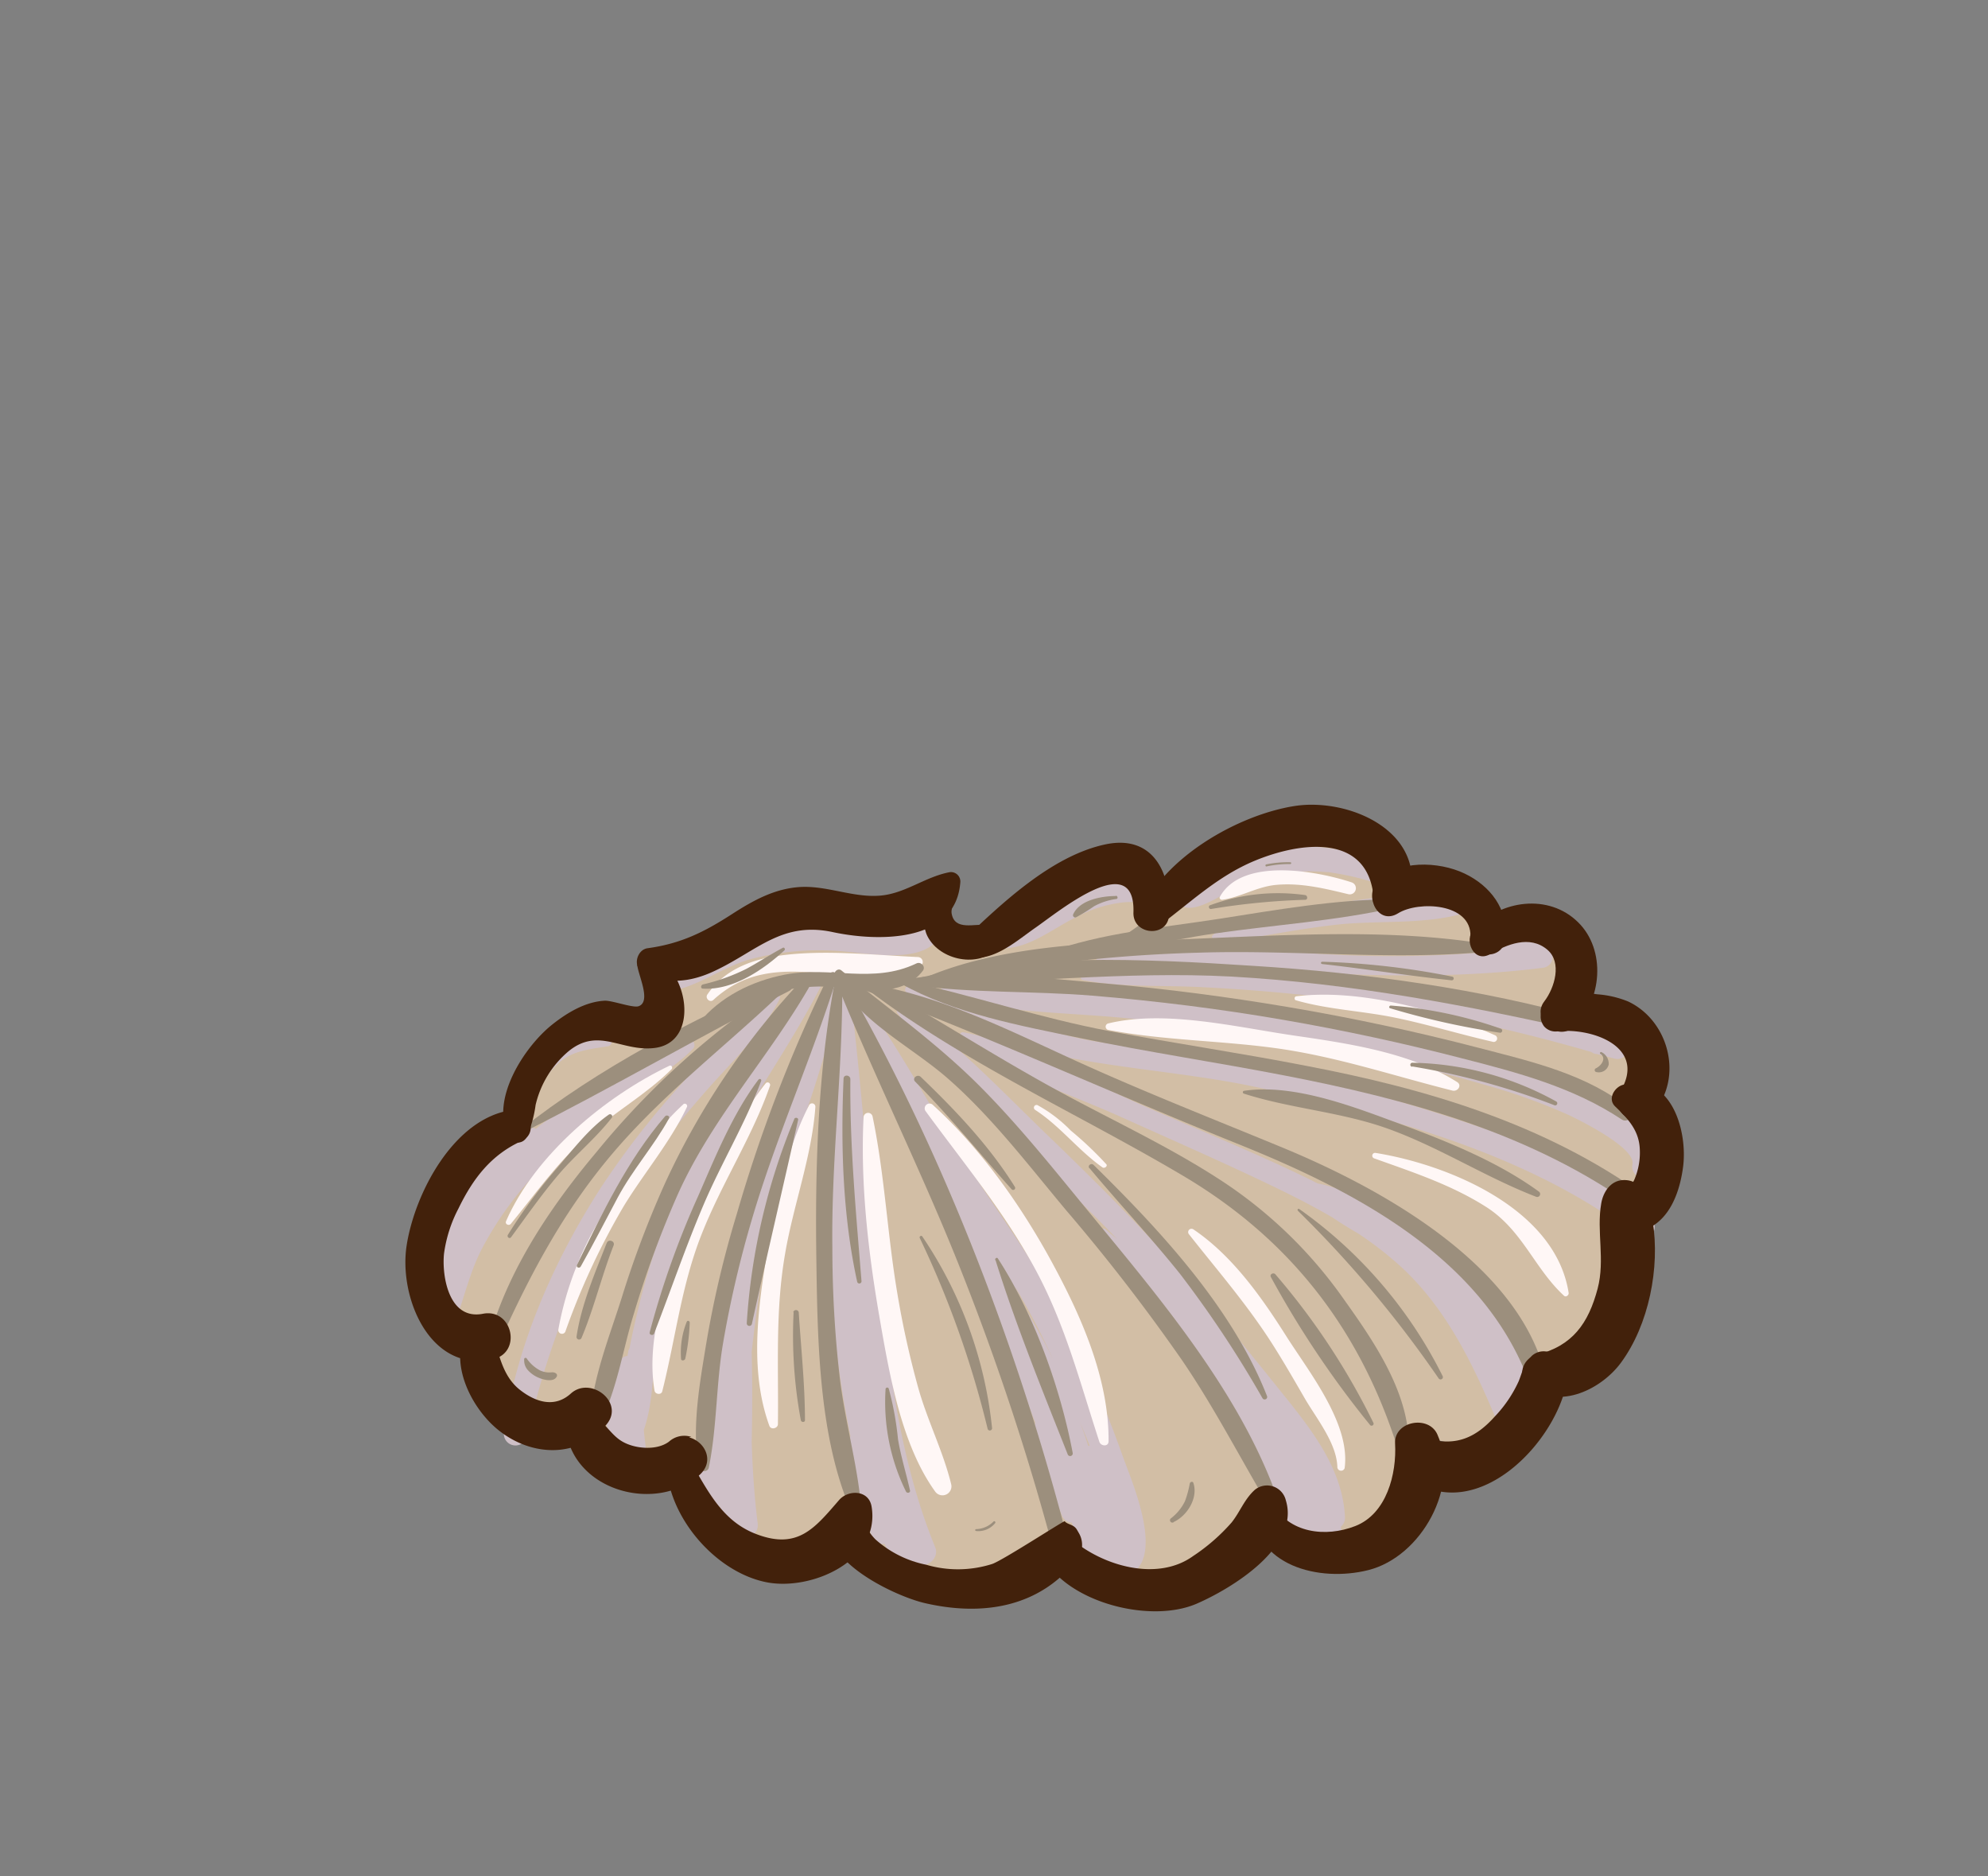<svg xmlns="http://www.w3.org/2000/svg" viewBox="0 0 275 259.5"><rect x="0" y="0" width="275" height="259.5" fill="#808080" stroke="none"/><defs><style>.cls-1{isolation:isolate;}.cls-2{fill:#d2bea5;}.cls-3{fill:#cfc0c7;}.cls-4{fill:#fff7f6;}.cls-5{fill:#9c8f7d;}.cls-6{fill:#42210b;}.cls-7{fill:none;mix-blend-mode:multiply;opacity:0.4;}</style></defs><g class="cls-1"><g id="Layer_2" data-name="Layer 2"><g id="Variacion_C" data-name="Variacion C"><g id="AssetsW2"><g id="LoinW2"><path class="cls-2" d="M226.3,151.37l-.37-.34.22-.4c2.14-4.36.24-10-4.36-11.65a9.53,9.53,0,0,0-5.76-.28c1.81-3.92-.89-9.7-5.47-9.95a6.87,6.87,0,0,0-4-.09c-.84-4.18-3.79-7.65-8.65-6.92a3.35,3.35,0,0,0-2.25,1.43,13.15,13.15,0,0,0-3.9-.63,8.67,8.67,0,0,0-1.39-3.43c-3-4.53-7.92-4.5-12.29-2.21-6.42.65-14,4.71-17.48,9.85a2.54,2.54,0,0,0-.19-.65c-1.66-3.51-5.15-4.81-8.73-4.6a11.13,11.13,0,0,0-4.77.32c-4.63,1.34-10.73,5.13-12.36,10.12a5.73,5.73,0,0,0-3.06-2.37l-2.7-.9a7.56,7.56,0,0,0-5.28-1.68c-1.19.06-2.37.16-3.55.28a7.79,7.79,0,0,0-6.11-.75c-5,1.52-10,2.63-14.43,5a7.22,7.22,0,0,0-2.07.17c-3.84.92-5.54,4.11-5.63,7.85a7.32,7.32,0,0,0,.94,3.93c0,.11,0,.23-.08.34-.1-.09-.19-.19-.3-.28-5.06-4.16-11.87-1.35-15.56,3.16a16.61,16.61,0,0,0-3,3.41,14.52,14.52,0,0,0-1.91,4.4l-.2.28c-6.15.41-10.8,8.09-11.77,13.69a16.77,16.77,0,0,0,.19,6.13c-.53,4.75.82,9.41,5.53,11a9.73,9.73,0,0,0,3.17.54l.33,1.87a7.51,7.51,0,0,0,1.19,2.87c1.11,4.4,5.92,5.81,9.8,4.47l.36.49a12.61,12.61,0,0,0,1.31,2.56A6.83,6.83,0,0,0,85,201c2.27,2.7,6.28,3.07,9.33,1.65a15.31,15.31,0,0,0,3.42,6.66,14,14,0,0,0,1,1.74,6,6,0,0,0,8.27,1.86,7.58,7.58,0,0,0,6.09.29,8.41,8.41,0,0,0,3.12-1.85,10.61,10.61,0,0,0,1.61-1,17.41,17.41,0,0,0,3.25,3,8.7,8.7,0,0,0,4.15,1.6,8.52,8.52,0,0,0,4.53,2.35,16.49,16.49,0,0,0,10-1.21,6.82,6.82,0,0,0,.66-.34c.44-.19.87-.41,1.3-.63,1-.27,2-.62,3-1a10.14,10.14,0,0,0,6.08,1c.16.08.35.18.62.29a6.37,6.37,0,0,0,3.05,1.11,22.57,22.57,0,0,0,3.66.62,27.44,27.44,0,0,0,19.71-6.57,9.08,9.08,0,0,0,.81.83c4.19,3.66,10,2.51,13.35-1.61a21.68,21.68,0,0,0,4.13-10.62,9,9,0,0,0,1.74-.37c5,2.27,11.71-.3,15-4.94a11.38,11.38,0,0,0,1.74-3.77c5-1.72,9.62-7.69,11.41-12.21a10.32,10.32,0,0,0-1.44-10c0-.57-.11-1.14-.19-1.71C229.48,163.81,231,156.1,226.3,151.37Z"/><path class="cls-3" d="M106.71,137.07c-4.89,3.32-8.72,8.64-12.61,13.05a117.53,117.53,0,0,0-10.95,14.11c-6.56,10.16-11.68,21.84-13.44,33.87a1.61,1.61,0,0,0,3.15.64c2.85-12.21,7.06-23.63,14.08-34.11a142.17,142.17,0,0,1,10.15-13.06c3.6-4.22,8.18-8.34,10.72-13.31C108.15,137.61,107.48,136.55,106.71,137.07Z"/><path class="cls-3" d="M95.29,143.92a50.59,50.59,0,0,0-14.24,8.23,23.13,23.13,0,0,0-6.93,4,.66.66,0,0,0-.65-.09c-6.77,3.21-14.11,10-12.5,18.07a12.82,12.82,0,0,0-.62,4.86.54.54,0,0,0,.64.46,15,15,0,0,0,0,4.95.69.69,0,0,0,1.33.08c1.65-3.79,2.37-7.87,4.26-11.59a46.3,46.3,0,0,1,8.23-11.27,83.9,83.9,0,0,1,11.39-9.45c3.21-2.3,6.9-4.27,9.67-7.1C96.28,144.65,96,143.68,95.29,143.92Z"/><path class="cls-3" d="M112.52,135.72c-3.33,1.3-5.44,5.73-7.31,8.57A145.4,145.4,0,0,0,95,162.15a93.25,93.25,0,0,0-6.5,18c-.46,1.91-1,4.09-1.42,6.35a1.18,1.18,0,0,0-.19.51l-.09.54a1.52,1.52,0,0,0-1.27,1c-.06.19-.1.39-.16.58a1.3,1.3,0,0,0-.53.94c-.25,1.81-1.7,5.85-.64,7.89a1.36,1.36,0,0,0,1,1.12,1.51,1.51,0,0,0,1.38.58,22.22,22.22,0,0,0,.55,2.49c.36,1.3,2.63,1.05,2.42-.36s-.37-2.68-.49-4c1.64-4.71,1.12-10.31,2.19-15.23A87.4,87.4,0,0,1,97.1,165.2c4.54-10.07,11.25-18.75,16.3-28.48A.69.69,0,0,0,112.52,135.72Z"/><path class="cls-3" d="M129.36,214c-4.82-11.79-6.33-24.4-7.74-37-1.51-13.47-2.46-27-4.07-40.42-.1-.81-1.06-.91-1.61-.52a1,1,0,0,0-1.6,0c-2.45,4.76-4,10-5.68,15.06A183.68,183.68,0,0,0,103,170.09c-.59,2.61-1.07,5.24-1.48,7.89a1.59,1.59,0,0,0-1.14,1.31q-1.77,9.63-2.76,19.36a17.78,17.78,0,0,0-1.31,8.87,1.81,1.81,0,0,0,3.28.8c.14.72.32,1.44.53,2.16a1.51,1.51,0,0,0,1.39,1.13c.85,1.53,3.55,1.16,3.3-.9-.47-3.75-.71-7.5-.83-11.26q.15-6.22,0-12.45c.58-5.14,1.27-10.27,2.3-15.33,2.23-11,7.15-21.38,9.38-32.33.07,3,.16,5.94.29,8.9a1.42,1.42,0,0,0-.46.9,158.44,158.44,0,0,0,.15,37.19c.53,4.07,1.12,8.2,2,12.28a1.63,1.63,0,0,0-.08.55,44.82,44.82,0,0,0,3.08,13.4,1.61,1.61,0,0,0,1.72,1c.42.89.85,1.76,1.32,2.61.72,1.31,2.22.82,2.8-.22C127.51,217.36,130.1,215.82,129.36,214Z"/><path class="cls-3" d="M155.47,201.87A164.21,164.21,0,0,0,146,180.15c-3.84-7.05-8.7-13.5-13-20.26-4.6-7.21-8.62-14.88-13.65-21.8-.62-.85-1.67.16-1.37,1A122.29,122.29,0,0,0,129.47,161a1.24,1.24,0,0,0-.2,1.12,1.61,1.61,0,0,0,.2,1c.47.86.94,1.72,1.4,2.59,1.11,2.43,1.84,5,3.37,7.18,1.26,3.94,2.28,8,3.64,11.56a90.78,90.78,0,0,0,3.94,8.7c.45,1.21.91,2.42,1.39,3.62a1.91,1.91,0,0,0,0,1,71.18,71.18,0,0,0,3.68,11.84,1.52,1.52,0,0,0,1.36,1c.1.26.21.51.31.77a2,2,0,0,0,.41.61c.2.85.39,1.7.58,2.56a1.46,1.46,0,0,0,2.17.84h0a1.44,1.44,0,0,0,1.44,1,1.47,1.47,0,0,0,1.81.59.92.92,0,0,0,.25.23l.28.2a1.36,1.36,0,0,0,1.44-.06C160.61,214.44,156.73,205.28,155.47,201.87ZM150.55,200c-.37-1.14-.76-2.26-1.18-3.37.46,1.11.91,2.21,1.35,3.32Zm-8.79-19.08-.07-.08c-.42-1-.85-1.93-1.28-2.88a112.27,112.27,0,0,1,5.3,10.14Q143.91,184.43,141.76,180.91Z"/><path class="cls-3" d="M185.49,211.42a1.09,1.09,0,0,0,0-.25,1.61,1.61,0,0,0,.56-1.26c-.3-7.14-5.22-12.89-9.49-18.21-5.1-6.36-10.26-12.67-15.8-18.66-5.22-5.65-10.7-11.06-16.25-16.4-6.2-6-12.34-12.51-19.43-17.44-.67-.46-1.34.42-.89,1,8.66,11.45,20.4,20.77,30.33,31.18-.54-.44-1.08-.9-1.62-1.37-.25-.23-.54.14-.38.38a95.62,95.62,0,0,0,9,11.1c1.42,1.93,2.82,3.88,4.13,5.88,2.37,3.64,4.42,7.68,6.94,11.28a77.6,77.6,0,0,0,5.66,12.07,1.26,1.26,0,0,0,1.6.64c.33.53.64,1.07,1,1.6a1.51,1.51,0,0,0,2.36.17c.41,1.44,3.17,1.11,2.65-.83C185.68,212,185.58,211.72,185.49,211.42Z"/><path class="cls-3" d="M84.21,143.57c-4.7-2-11,2.68-11.66,7.42-.06.4.43.57.72.38,1.59-1.09,2.47-2.94,3.89-4.23,2-1.84,4.4-2,7-2.43A.6.6,0,0,0,84.21,143.57Z"/><path class="cls-3" d="M127.31,127.59c-1.58,2.63-8.79.85-11.41.72a39,39,0,0,0-9.71.68c-4.54.93-10.8,2.85-13.06,7.28a.47.47,0,0,0,.52.63c3.51-.88,6.51-3.16,10-4.18a37,37,0,0,1,13.37-1.09c3.5.3,11.44,1.85,13.18-2.59A1.64,1.64,0,0,0,127.31,127.59Z"/><path class="cls-3" d="M160,123.09c-2.74-2.64-7.7-1-10.8.32-3.53,1.54-8.46,3.53-10.44,7a.48.48,0,0,0,.47.74c3.43-.21,6.51-2.75,9.53-4.24a18.3,18.3,0,0,1,6.68-2.1c1.75-.14,2.81.13,4.36-.63A.68.68,0,0,0,160,123.09Z"/><path class="cls-3" d="M190.78,118.82c-.36-.12-.74-.23-1.15-.35a31.28,31.28,0,0,0-3.76-.84c-6-1.06-13.73-1.2-17.65,2.48-2.23,1-4.2,2.46-5,4.32a.82.82,0,0,0,.52,1c2.16.86,6.33-2.43,8.76-3.47l.7-.25a27,27,0,0,1,10.28-1.08h.08c.33,0,.67.09,1,.13a37.83,37.83,0,0,1,5.57,1.32C192.21,122.75,192.79,119.48,190.78,118.82Z"/><path class="cls-3" d="M202.15,124.53c-5.92-1.66-13.35-.13-19.36.72-4.71.67-11.52.77-15.06,4.15a.24.24,0,0,0,.06.4c2.28.66,3.65.23,6.07-.2,3.64-.64,7.27-1.27,10.95-1.69,5.61-.63,11.9,0,17.3-1.48A1,1,0,0,0,202.15,124.53Z"/><path class="cls-3" d="M214.35,131.29a1.22,1.22,0,0,0-1-1.36,15.4,15.4,0,0,0-4.89.1h0l-.36.06a1,1,0,0,0-.88.81l-.66.07a1.36,1.36,0,0,0-1.16.75,155.85,155.85,0,0,1-23.67.16c-9.52-.68-20.48-3.45-29.67.12a.74.74,0,0,0,.29,1.39c20.5.06,40.63,3.08,61.12.47A1.52,1.52,0,0,0,214.35,131.29Z"/><path class="cls-3" d="M224.06,143.5a239.08,239.08,0,0,0-38.41-7.81c-5.68-.7-11.37-1.2-17.09-1.45-6.13-.27-12.74-.89-18.75.6a.37.37,0,0,0,0,.73c5.51,1.07,11.29.66,16.88,1,6.74.34,13.48.95,20.17,1.83a235.07,235.07,0,0,1,33.29,7.12,1.22,1.22,0,0,0,.77.28l2.48.64C225.28,146.88,225.88,144,224.06,143.5Z"/><path class="cls-3" d="M228.47,168.66c-5.77-5.89-13.92-9.34-21.56-12-8.57-3-17.37-5.59-26.18-7.81-9.42-2.38-18.81-3.23-28.37-4.67-6.69-1-12.78-3.5-19-5.64,7.57,1.62,15.74,1.57,23.36,2.39,8.16.89,16.31,2,24.39,3.41a224.64,224.64,0,0,1,23.9,5.61,81.93,81.93,0,0,1,12.08,4.32c1.78.86,9.18,4.54,8.73,6.79a1.52,1.52,0,0,0,3,.65,3.92,3.92,0,0,0-.61-3.28,1.49,1.49,0,0,0,.1-1.6,5.65,5.65,0,0,0-2.56-2.64,1.22,1.22,0,0,0-1.54.32.67.67,0,0,0-.06.12,45.55,45.55,0,0,0-7-3.74c-8.55-3.68-17.93-5.86-27-7.76-9.87-2.05-19.88-3.46-29.9-4.57-9.64-1.07-20.06-3-29.72-1.94a.62.62,0,0,0-.44.84c-1.35-.42-2.71-.81-4.1-1.14a.62.62,0,0,0-.55,1.08c14,10.57,33.11,9.49,49.35,13.19,18,4.11,36.88,9.12,51.68,20.46A1.57,1.57,0,0,0,228.47,168.66Z"/><path class="cls-3" d="M211.11,190.08a10.38,10.38,0,0,1-.46-1.21,2.2,2.2,0,0,0-.05-.8l-.57-2.22a1.45,1.45,0,0,0-1.45-1.13,41.15,41.15,0,0,0-8.32-10.22c-4.62-4.15-11.61-9.61-18-10.81l-.94-.48c-7.56-3.71-15.42-6.87-23.13-10.25-7.92-3.47-16.39-8.5-24.9-10.17-.54-.11-.73.66-.35,1,6.4,4.78,14.91,7.45,22.18,10.73,7.06,3.19,14.18,6.29,21.16,9.66,2.73,1.32,5.46,2.71,8.09,4.25,1.14.78,2.34,1.51,3.56,2.22a49.2,49.2,0,0,1,5.74,4.45c6.25,5.7,9.93,13.24,13.17,20.92.93,2.19,3.92.92,3.38-1.29-.19-.76-.39-1.51-.59-2.27A1.72,1.72,0,0,0,211.11,190.08Z"/><path class="cls-4" d="M92.61,147.41C83.7,151.67,74,159.74,70,168.92c-.19.41.4.69.66.37,3.35-4.08,6.32-8.33,10.28-11.88s8.37-5.93,12-9.56C93.06,147.66,92.9,147.28,92.61,147.41Z"/><path class="cls-4" d="M94.46,152.81c-4.5,4.14-8,9.92-11.07,15.18a45.32,45.32,0,0,0-6.15,15.89.49.49,0,0,0,1,.21,99.33,99.33,0,0,1,8.07-17.3c2.79-4.56,6.4-8.79,8.69-13.62A.32.32,0,0,0,94.46,152.81Z"/><path class="cls-4" d="M105.89,149.88c-4.8,6.1-8.34,13.94-11.21,21.11-2.61,6.52-5.33,14.26-4.14,21.37.09.51.93.63,1.07.09,1.85-7.33,2.62-14.56,5.43-21.69s7-13.47,9.46-20.54A.35.35,0,0,0,105.89,149.88Z"/><path class="cls-4" d="M112.79,153.12a.46.46,0,0,0-.89-.2c-3.32,6.46-4.79,14.55-6,21.68-1.19,7.35-2.07,15.5.53,22.63.21.58,1.17.36,1.18-.24.1-8-.39-15.62,1-23.61C109.76,166.65,112.31,159.92,112.79,153.12Z"/><path class="cls-4" d="M131.58,205.31c-1.09-4.48-3.25-8.73-4.52-13.2a125.79,125.79,0,0,1-2.93-13.2c-1.38-8.11-1.75-16.43-3.43-24.49a.63.63,0,0,0-1.24.08c-.47,9.27.67,18.91,2.25,28,1.34,7.7,3,17.34,7.63,23.78A1.24,1.24,0,0,0,131.58,205.31Z"/><path class="cls-4" d="M145.59,174.74c-4.24-7.84-9.89-15.86-16.51-21.87a.66.66,0,0,0-1,.88c5.22,7.13,10.73,13.76,15,21.57s6.28,15.82,9,24.12c.21.62,1.27.7,1.27-.09C153.4,190.75,149.63,182.19,145.59,174.74Z"/><path class="cls-4" d="M178,184.93c-3.45-5.46-7.51-11.24-12.93-14.89a.46.46,0,0,0-.62.66c4,5.08,8.16,9.85,11.64,15.34,1.52,2.4,2.94,4.86,4.36,7.32,1.64,2.84,4.49,6.28,4.55,9.64a.52.52,0,0,0,1,.09C186.85,197,181.14,189.86,178,184.93Z"/><path class="cls-4" d="M153,161a49.55,49.55,0,0,0-4.88-4.62,19.59,19.59,0,0,0-4.61-3.52.37.37,0,0,0-.35.64c3.46,2.22,6,5.63,9.38,8C152.86,161.64,153.28,161.25,153,161Z"/><path class="cls-4" d="M190.26,159.47a.39.39,0,0,0-.19.75c5.34,1.91,10.73,3.67,15.55,6.75,5,3.22,6.62,8.46,10.73,12.26.27.25.69-.08.64-.4C215.17,167.18,200.36,161.09,190.26,159.47Z"/><path class="cls-4" d="M201.58,149.68c-6.53-4.13-15.1-5.35-22.63-6.45-7.94-1.16-17.78-3.57-25.64-1.67a.46.46,0,0,0,0,.9c7.48,1.43,15.35,1.47,22.92,2.49,8.59,1.16,16.38,3.82,24.72,5.91C201.68,151,202.25,150.11,201.58,149.68Z"/><path class="cls-4" d="M206.79,143.19c-7.79-3.5-18.86-6.45-27.47-5.38-.26,0-.34.47-.06.55,4.41,1.28,9.16,1.47,13.66,2.39s9,2.31,13.53,3.34A.48.48,0,0,0,206.79,143.19Z"/><path class="cls-4" d="M187,122.06c-4.74-1.57-15.2-3.56-18.26,2-.11.21.12.43.32.4,2.6-.36,4.83-1.84,7.55-2.07,3.39-.29,6.6.5,9.88,1.29A.85.85,0,0,0,187,122.06Z"/><path class="cls-4" d="M127,132.38c-6.16-.28-13.2-1.07-19.34-.17-3.88.56-7.54,2-9.81,5.35-.35.52.34,1.19.83.75,8.71-8,19.08-.55,28.59-4.63A.69.69,0,0,0,127,132.38Z"/><path class="cls-5" d="M97.57,142.27c6.6-4.7,11.92-6.52,20-5.57,3.61.42,7.68.74,10.09-2.43.45-.59-.31-1.32-.91-1-6,2.87-11.89.33-18.17,1.54-4.52.87-9,3.06-11.92,6.71-.44.56.36,1.14.87.78Z"/><path class="cls-5" d="M107.87,136.47a112.31,112.31,0,0,0-25.34,22.86c-7,8.32-13.55,18.24-15.63,29-.1.54.71.66.91.21,4.78-10.88,9.78-20.84,17.67-29.86,7-8,15.3-14.31,22.91-21.6a.41.41,0,0,0-.52-.64Z"/><path class="cls-5" d="M111.33,135.14a104.6,104.6,0,0,0-19.42,28.71A138.59,138.59,0,0,0,86,179.51c-1.69,5.37-4.12,11.34-4.37,17,0,.66,1,1.09,1.3.44,2.41-4.61,3.2-10.2,4.73-15.16A137.84,137.84,0,0,1,93.85,165c4.83-10.63,12.72-19,18.39-29,.32-.56-.39-1.36-.91-.81Z"/><path class="cls-5" d="M114.7,134.79a204.29,204.29,0,0,0-12.78,33.13,142.4,142.4,0,0,0-4.24,18c-.89,5.46-2,11.5-1.05,17,.12.68,1.27.8,1.42.08,1.15-5.68,1-11.63,2-17.38a149.4,149.4,0,0,1,4-17.09c3.34-11.32,8.21-22.09,11.72-33.33a.57.57,0,0,0-1.07-.39Z"/><path class="cls-5" d="M115.48,135.77c-2.36,12.55-2.74,25.93-2.55,38.67.16,11,.34,24.45,4.84,34.66.36.83,1.43.27,1.37-.49-.52-6.12-2.3-12.13-3-18.26-.67-5.9-1-11.85-1-17.79-.16-12.26,1.45-24.46,1.37-36.7a.51.51,0,0,0-1-.09Z"/><path class="cls-5" d="M116,136.63c5.38,13.21,11.77,26,17,39.25a348.83,348.83,0,0,1,12.85,39,1.13,1.13,0,0,0,2.17-.6c-6.8-26.74-17.19-54.16-30.91-78.17a.63.63,0,0,0-1.13.56Z"/><path class="cls-5" d="M177.17,208.62c-4.85-14.9-16-28.17-25.81-40.09-5.2-6.3-10.36-12.86-16.16-18.62s-12.59-10.6-18.81-15.68c-.49-.4-1.17.26-.9.78,3.26,6.24,10.52,9.69,15.65,14.19,6.09,5.34,11.15,12,16.36,18.23a260.68,260.68,0,0,1,15.95,20.63c4.63,6.76,8.29,14,12.5,21,.35.58,1.46.33,1.22-.42Z"/><path class="cls-5" d="M120.17,137c13.5,10.16,29,17.06,43.44,25.61,15.06,8.9,24.77,21.64,29.89,38.23a.69.69,0,0,0,1.36-.1c.39-7.64-4.67-15-8.9-20.93a62.51,62.51,0,0,0-16.25-16c-7.37-4.94-15.49-8.65-23.27-12.89-8.68-4.73-17-10.09-25.59-14.94a.61.61,0,0,0-.68,1Z"/><path class="cls-5" d="M119.69,137c17.47,6.59,34.37,14.32,51.7,21.29,16.81,6.77,35.26,16.49,40.85,35a1,1,0,0,0,2-.51c-2.09-16.83-22.65-28.15-36.53-33.92-9.67-4-19.38-7.79-28.92-12.14-9.21-4.2-18.78-9.06-28.87-10.66-.55-.09-.71.75-.21.94Z"/><path class="cls-5" d="M124.61,136.05c7.39,4.15,16.54,5.83,24.77,7.53,9.37,1.94,18.84,3.35,28.24,5.17,17.24,3.33,34.42,8,48.84,18.48,1.1.8,2.17-1,1.08-1.81-13.85-10-30.3-14.84-46.89-18-9-1.75-18.08-3.09-27.1-4.78-9.76-1.84-19.13-5-28.8-7.11-.36-.08-.41.42-.14.57Z"/><path class="cls-5" d="M126.09,136.24c8.21,1.16,16.75.8,25,1.48,8.87.73,17.73,1.84,26.51,3.36,8.22,1.42,16.4,3.18,24.48,5.27,7.83,2,15.47,4,22.28,8.51.85.57,2-.73,1.16-1.41-5.9-4.88-13.77-6.63-21-8.52q-13.05-3.39-26.37-5.64c-8.31-1.4-16.68-2.5-25.08-3.24-8.78-.77-18.28-1.91-27-.72-.53.07-.46.84,0,.91Z"/><path class="cls-5" d="M126.2,136.08c14.76,0,29.32-1.79,44.14-1,16.62.93,32.77,4,49,7.68,1.13.26,1.68-1.42.53-1.75-15.09-4.26-31-6.45-46.61-7.42-15.26-1-32.06-1.73-47,1.87-.3.07-.35.59,0,.59Z"/><path class="cls-5" d="M205.25,130.53c-13.31-2.14-27.95-1.15-41.39-.62-12.13.48-26.74.73-37.8,6.2a.35.35,0,0,0,.2.66c6.17-.71,12.17-2.45,18.33-3.31a201.11,201.11,0,0,1,21.09-1.68c13.12-.44,26.59,1.06,39.64-.1.69-.06.53-1.05-.07-1.15Z"/><path class="cls-5" d="M192.81,124.39c-8,0-16.25,1.47-24.14,2.7s-16.35,1.93-23.82,4.7c-.36.13-.27.78.13.77,7.74-.21,15.53-2.36,23.19-3.46,8.17-1.17,16.67-1.73,24.71-3.53.63-.14.63-1.17-.07-1.18Z"/><path class="cls-5" d="M160.71,125.28a31.43,31.43,0,0,1-7.17,5.27.44.44,0,0,0,.26.83,9.4,9.4,0,0,0,4.41-2.09,8.87,8.87,0,0,0,2.8-3.84c.08-.19-.17-.31-.3-.17Z"/><path class="cls-5" d="M72.32,156.66c12.41-6.24,24.45-13.29,36.85-19.59,1-.51.19-2-.83-1.54-12.51,5.43-25.55,12.21-36.27,20.7-.22.17,0,.56.25.43Z"/><path class="cls-5" d="M84.21,154.18c-2.76,1.92-5,4.89-7.2,7.44a71.29,71.29,0,0,0-6.75,9.18c-.18.3.22.62.44.33,2.14-2.92,4.2-5.87,6.54-8.63s5.2-5.07,7.39-7.9a.3.3,0,0,0-.42-.42Z"/><path class="cls-5" d="M92,154.41c-5.23,6.08-8.68,13.4-12.19,20.56-.16.34.35.52.52.22,1.77-3.15,3.42-6.35,5.11-9.53,2.09-3.91,5-7.13,7.1-10.95.18-.33-.32-.56-.54-.3Z"/><path class="cls-5" d="M83.94,171.9c-1.61,4.12-3.54,8.58-4.19,13a.36.36,0,0,0,.69.17c1.74-4.13,2.79-8.61,4.44-12.8.24-.6-.7-.94-.94-.35Z"/><path class="cls-5" d="M72.51,188.09a2,2,0,0,0,.45,1.36,4.11,4.11,0,0,0,1.29,1c.65.33,2.26.85,2.74,0a.34.34,0,0,0-.07-.47c-.33-.24-.6-.14-1-.14a3.08,3.08,0,0,1-1.19-.27,5.14,5.14,0,0,1-1.88-1.68.2.2,0,0,0-.35.15Z"/><path class="cls-5" d="M104.94,149.31c-3.59,4.74-6,10.74-8.38,16.17a121,121,0,0,0-6.69,18.82c-.09.36.49.49.61.16,2.3-5.92,4.33-11.91,6.82-17.76s5.81-11.32,8-17.2a.2.2,0,0,0-.34-.19Z"/><path class="cls-5" d="M95,182.82a11.48,11.48,0,0,0-.79,5.12c0,.35.5.28.58,0a28.13,28.13,0,0,0,.62-5c0-.23-.32-.35-.41-.11Z"/><path class="cls-5" d="M109.86,154.82A87.92,87.92,0,0,0,103.3,183a.36.36,0,0,0,.72.08c2.07-9.41,4.27-18.77,6.38-28.16.08-.32-.41-.42-.54-.14Z"/><path class="cls-5" d="M109.78,181.52a64.32,64.32,0,0,0,1,14.93c.06.3.57.33.57,0,0-4.95-.55-10-.86-14.94a.39.39,0,0,0-.76,0Z"/><path class="cls-5" d="M116.69,149.19c-.4,9.32-.12,18.94,1.88,28.09a.3.3,0,0,0,.6-.1c-.75-9.33-1.62-18.53-1.54-27.9,0-.6-.91-.7-.94-.09Z"/><path class="cls-5" d="M127.22,171.22a134.25,134.25,0,0,1,9.39,26.38.31.31,0,0,0,.62-.09,57.89,57.89,0,0,0-9.66-26.5.21.21,0,0,0-.35.21Z"/><path class="cls-5" d="M122.5,192.17a28,28,0,0,0,2.83,14.15c.14.27.63.18.55-.16-.53-2.38-1.26-4.68-1.66-7.09a42.88,42.88,0,0,0-1.28-7,.23.23,0,0,0-.44.06Z"/><path class="cls-5" d="M135,211.77a3,3,0,0,0,2.66-1.09c.11-.15-.08-.36-.22-.23a3.5,3.5,0,0,1-2.4,1.06c-.17,0-.21.25,0,.26Z"/><path class="cls-5" d="M126.59,149.61c4.72,4.73,8.88,9.92,13.34,14.88a.28.28,0,0,0,.44-.35c-3.54-5.68-8.19-10.56-13-15.18-.46-.45-1.24.18-.78.65Z"/><path class="cls-5" d="M137.71,174.3c2.81,9,6.54,18.17,10,26.9a.36.36,0,0,0,.68-.21c-1.7-9-5.36-19.23-10.35-26.91-.14-.23-.44,0-.37.22Z"/><path class="cls-5" d="M162.34,210.53c1.88-.85,3.43-3.33,2.74-5.41-.09-.27-.45-.15-.5.08a13.76,13.76,0,0,1-.67,2.46A6.68,6.68,0,0,1,162,210a.33.33,0,0,0,.35.56Z"/><path class="cls-5" d="M150.72,161.59c4.11,4.92,8.5,9.6,12.51,14.61a151.1,151.1,0,0,1,11.42,17.22.35.35,0,0,0,.63-.28c-4.79-12.22-14.78-22.94-24-32-.33-.33-.89.09-.58.46Z"/><path class="cls-5" d="M175.8,176.64a133.41,133.41,0,0,0,13.69,20.43.28.28,0,0,0,.48-.29,96.77,96.77,0,0,0-13.55-20.52c-.26-.3-.83,0-.62.38Z"/><path class="cls-5" d="M179.52,167.46A157.27,157.27,0,0,1,199,190.65a.32.32,0,0,0,.55-.33,62.29,62.29,0,0,0-19.83-23.09.14.14,0,0,0-.17.23Z"/><path class="cls-5" d="M172.06,151.27c6.51,2.09,13.41,2.51,19.95,4.86,7.13,2.57,13.49,6.71,20.51,9.42a.41.41,0,0,0,.39-.7c-6-4.39-13.59-7.32-20.49-9.85-6-2.22-13.79-5.08-20.31-4.12a.2.2,0,0,0-.05.39Z"/><path class="cls-5" d="M195.34,147.51a99.57,99.57,0,0,1,19.72,5.38.29.29,0,0,0,.22-.53A42.5,42.5,0,0,0,195.4,147a.28.28,0,0,0-.06.56Z"/><path class="cls-5" d="M192.29,139.46a107.83,107.83,0,0,0,15.21,3.39.29.29,0,0,0,.14-.55,58.91,58.91,0,0,0-15.25-3.21c-.21,0-.33.3-.1.37Z"/><path class="cls-5" d="M221.4,145.77c.87.64.08,1.66-.64,2a.27.27,0,0,0,0,.5,1.41,1.41,0,0,0,1.77-1,1.79,1.79,0,0,0-1-1.74c-.15-.08-.29.16-.15.26Z"/><path class="cls-5" d="M182.84,133.34c6,.66,12,1.64,18,2.26a.26.26,0,0,0,.06-.51,106.17,106.17,0,0,0-18-2.06c-.2,0-.24.29,0,.31Z"/><path class="cls-5" d="M167.55,125.73a96.45,96.45,0,0,1,13-1.27c.39,0,.34-.59,0-.65a27.22,27.22,0,0,0-13.17,1.41c-.28.1-.15.56.15.51Z"/><path class="cls-5" d="M178.55,119.27a14.72,14.72,0,0,0-3.37.29c-.19,0-.15.33,0,.29a14.61,14.61,0,0,1,3.3-.33c.16,0,.2-.25,0-.25Z"/><path class="cls-5" d="M154.34,123.94c-1.92,0-5,.53-5.89,2.54a.31.31,0,0,0,.41.4,26,26,0,0,0,2.49-1.53,8.9,8.9,0,0,1,3.05-1c.3,0,.22-.46-.06-.45Z"/><path class="cls-5" d="M97.28,136.75c4.15.23,8.33-2.63,11.22-5.29.17-.15,0-.48-.21-.36-1.73.92-3.35,2-5.06,2.92a27,27,0,0,1-6,2.15c-.29.08-.36.56,0,.58Z"/><path class="cls-6" d="M88.87,134.42c3.21,1.88,6.7,1.44,10-.13,5.87-2.76,9.29-6.88,16.33-5.36,6,1.29,17,1.61,17.64-6.88a1.3,1.3,0,0,0-1.47-1.41c-3.44.65-6.2,3-9.71,3.25-3.82.28-7.42-1.49-11.24-1.18-3.42.28-6.3,1.89-9.13,3.71-3.87,2.5-7.09,4.11-11.71,4.74-1.46.2-2.09,2.46-.74,3.26Z"/><path class="cls-6" d="M88.15,133.44c.09,1.37,2,5.1.19,5.74-.77.28-3.71-.82-4.71-.76-2.65.14-5.18,1.66-7.23,3.29-3.92,3.11-8.71,10.53-6,15.57a1.37,1.37,0,0,0,2.48-.05,16.7,16.7,0,0,0,1.21-4.39,13.8,13.8,0,0,1,4.57-7.44c4.08-3.32,7.23,0,11.66-.42,6.81-.58,4.82-11.48-.47-12.86a1.24,1.24,0,0,0-1.66,1.32Z"/><path class="cls-6" d="M70.77,153.55c-8,1.14-13.4,11.5-14.52,18.73S59.52,190,68.24,188c4-.95,2.64-7.06-1.43-6.28-4.76.93-5.7-5.28-5.39-8.31a18.86,18.86,0,0,1,2-6.25c2-4.12,4.49-7.41,8.74-9.34,2.39-1.09,1.06-4.59-1.41-4.24Z"/><path class="cls-6" d="M64.7,183.66c-2.8,4.69.48,11.15,4.28,14.18,4.61,3.68,11.11,3.92,15-.91,2.37-3-2.28-6.61-5-4.19-2.18,2-4.79,1.27-7-.45-2.61-2-3-5.35-4-8.33a2,2,0,0,0-3.33-.3Z"/><path class="cls-6" d="M78.36,198.3c1.47,8.06,12.49,10.93,18.38,5.74,3.08-2.71-1-7-4.2-4.63l3.08-.66a3.16,3.16,0,0,0-3.08.66c-1.71,1.29-4.82,1-6.56-.08-1.51-.92-2.29-2.6-3.9-3.47a2.43,2.43,0,0,0-3.72,2.44Z"/><path class="cls-6" d="M92.2,201.44c-.46,7.6,6.39,15.92,13.79,17.41,6.22,1.25,15.8-2.95,14.58-10.44-.37-2.33-3.21-2.41-4.51-.91-3.36,3.88-5.69,6.88-11.41,4.71-5.33-2-7.18-7.08-10-11.48a1.39,1.39,0,0,0-2.44.71Z"/><path class="cls-6" d="M115.92,208.49c-5,6.26,7.53,12.22,12,13.25,8.11,1.88,16.06.57,21.24-6.27a3.25,3.25,0,0,0,.14-3.31l-.33-.57c-.44-.76-1.29-.68-1.69-1.17-.09-.11-8.44,5.33-10,5.9a15.61,15.61,0,0,1-9.18.11,14.92,14.92,0,0,1-7-3.5c-1.52-1.53-2-3.49-3.83-4.6a.92.92,0,0,0-1.27.16Z"/><path class="cls-6" d="M145,216.46c3.88,5.45,14.37,8,20.5,5.38,4.88-2.11,14.35-7.88,12.37-14.31a2.67,2.67,0,0,0-4.31-1.44c-1.46,1.34-2,3-3.19,4.5a26.47,26.47,0,0,1-5.32,4.64c-4.94,3.57-12.49,1.39-16.84-2.36-2.24-1.92-4.69,1.52-3.21,3.59Z"/><path class="cls-6" d="M173.21,208.39c.17,8.23,9.29,10.49,16.06,8.79,7.37-1.85,12.78-11.63,9.55-18.79-1.22-2.7-6-1.81-5.84,1.27.24,4.22-1.17,9.75-5.52,11.43-4.07,1.59-9.18,1-11.45-3.15-.61-1.12-2.83-1.15-2.8.45Z"/><path class="cls-6" d="M195.16,204.59l-1.4-2.74a3,3,0,0,0,1.4,2.74c9.23,6.46,20.46-5.31,21.68-14.05a3.21,3.21,0,0,0-1.47-2.85l-.45-.34a2.44,2.44,0,0,0-3,.17c-1.15,1.15-1.27,2.08-1.83,3.51a17.66,17.66,0,0,1-3.33,4.92c-2.56,2.86-5.25,4.08-9,3.11a3.11,3.11,0,0,0-2.65,5.53Z"/><path class="cls-6" d="M211.15,191.29c3.89,4,10.18,1.12,13.07-2.79,3.87-5.24,5.43-13.19,4.4-19.55-.35-2.22-1-5.87-4.12-5.72-1.72.09-2.73,1.64-3,3.22-.68,3.87.56,7.77-.5,11.8-1.27,4.78-3.46,7.94-8.49,9.16-1.63.39-2.65,2.53-1.34,3.88Z"/><path class="cls-6" d="M222.28,168.87c1.73,2.27,4.84,1.94,6.94.28,2.28-1.8,3.24-5,3.6-7.74.66-5-1.66-13.1-8.3-11.36-1.18.31-2.19,1.95-1.09,3,1.85,1.77,3.36,3.39,3.41,6.08a9.42,9.42,0,0,1-.77,4.06c-.7,1.46-1.66,1.58-3,2.11s-1.58,2.5-.75,3.58Z"/><path class="cls-6" d="M228.7,153.88c4.19-4.81,2.19-12.68-3.47-15.35a14,14,0,0,0-4.3-1c-1.55-.2-3.13-.67-4.65-.08-1.87.73-4.14,2.43-2.71,4.49a2.09,2.09,0,0,0,2,.7c4.9-.45,12.13,2.24,8.64,8.2-1.82,3.1,2.26,5.63,4.52,3Z"/><path class="cls-6" d="M217.7,142.05c3.93-3.63,4.5-10.67.59-14.49-4.06-4-10.7-3.07-14.4.92-1.47,1.57,0,4.8,2.25,3.49s5.47-2.69,7.91-.6c2.06,1.75,1,5.27-.41,7.12-1.92,2.44,1.82,5.63,4.06,3.56Z"/><path class="cls-6" d="M208.25,129.83c.4-4.08-2.1-7.3-5.65-9s-9.34-1.94-12.1,1.16c-1.79,2,.12,6.06,2.91,4.33s10.12-1.44,10,3.19c-.07,3.1,4.52,3.47,4.82.35Z"/><path class="cls-6" d="M160.12,128.23c4.46-3.29,8.22-7,13.45-9.17,6.24-2.59,15.59-3.89,16.44,5,.3,3.17,4.63,2.25,5.13-.35,1.71-9-8.76-13.33-16-12.23-7.88,1.21-18.41,7.22-21.46,15a1.58,1.58,0,0,0,2.45,1.78Z"/><path class="cls-6" d="M130.19,121.48l-.06.13-.06.27v.28l.07.26a.9.9,0,0,0,.23.32.65.65,0,0,0,.21.16.6.6,0,0,0,.25.1.53.53,0,0,0,.28,0,.75.75,0,0,0,.39-.07l.14-.06a1.13,1.13,0,0,0,.65-.88,1.2,1.2,0,0,0-.08-.56.86.86,0,0,0-.25-.34.81.81,0,0,0-.34-.24,1.15,1.15,0,0,0-.58-.07,1.12,1.12,0,0,0-.85.67Z"/><path class="cls-6" d="M131,121.43c-3.48-.08-3.86,5.83-2.69,8.1,1.73,3.35,7.13,4.4,9.71,1.59,1.12-1.22-.14-3-1.47-3.17-1.67-.25-4.53.89-4.92-1.65-.16-1,1.61-4.81-.63-4.87Z"/><path class="cls-6" d="M133.3,132.15c3.6,1.38,7.07-1.84,9.95-3.84,3.24-2.25,13.82-11,13.54-2.09-.1,3.16,4.73,3.53,4.93.35.35-5.69-2.11-11.17-8.78-9.78-7.54,1.58-14.56,8.35-19.91,13.44a1.13,1.13,0,0,0,.27,1.92Z"/></g></g></g><g id="Layer_94" data-name="Layer 94"><g id="Espalda"><rect class="cls-7" width="275" height="259.5"/></g></g></g></g></svg>